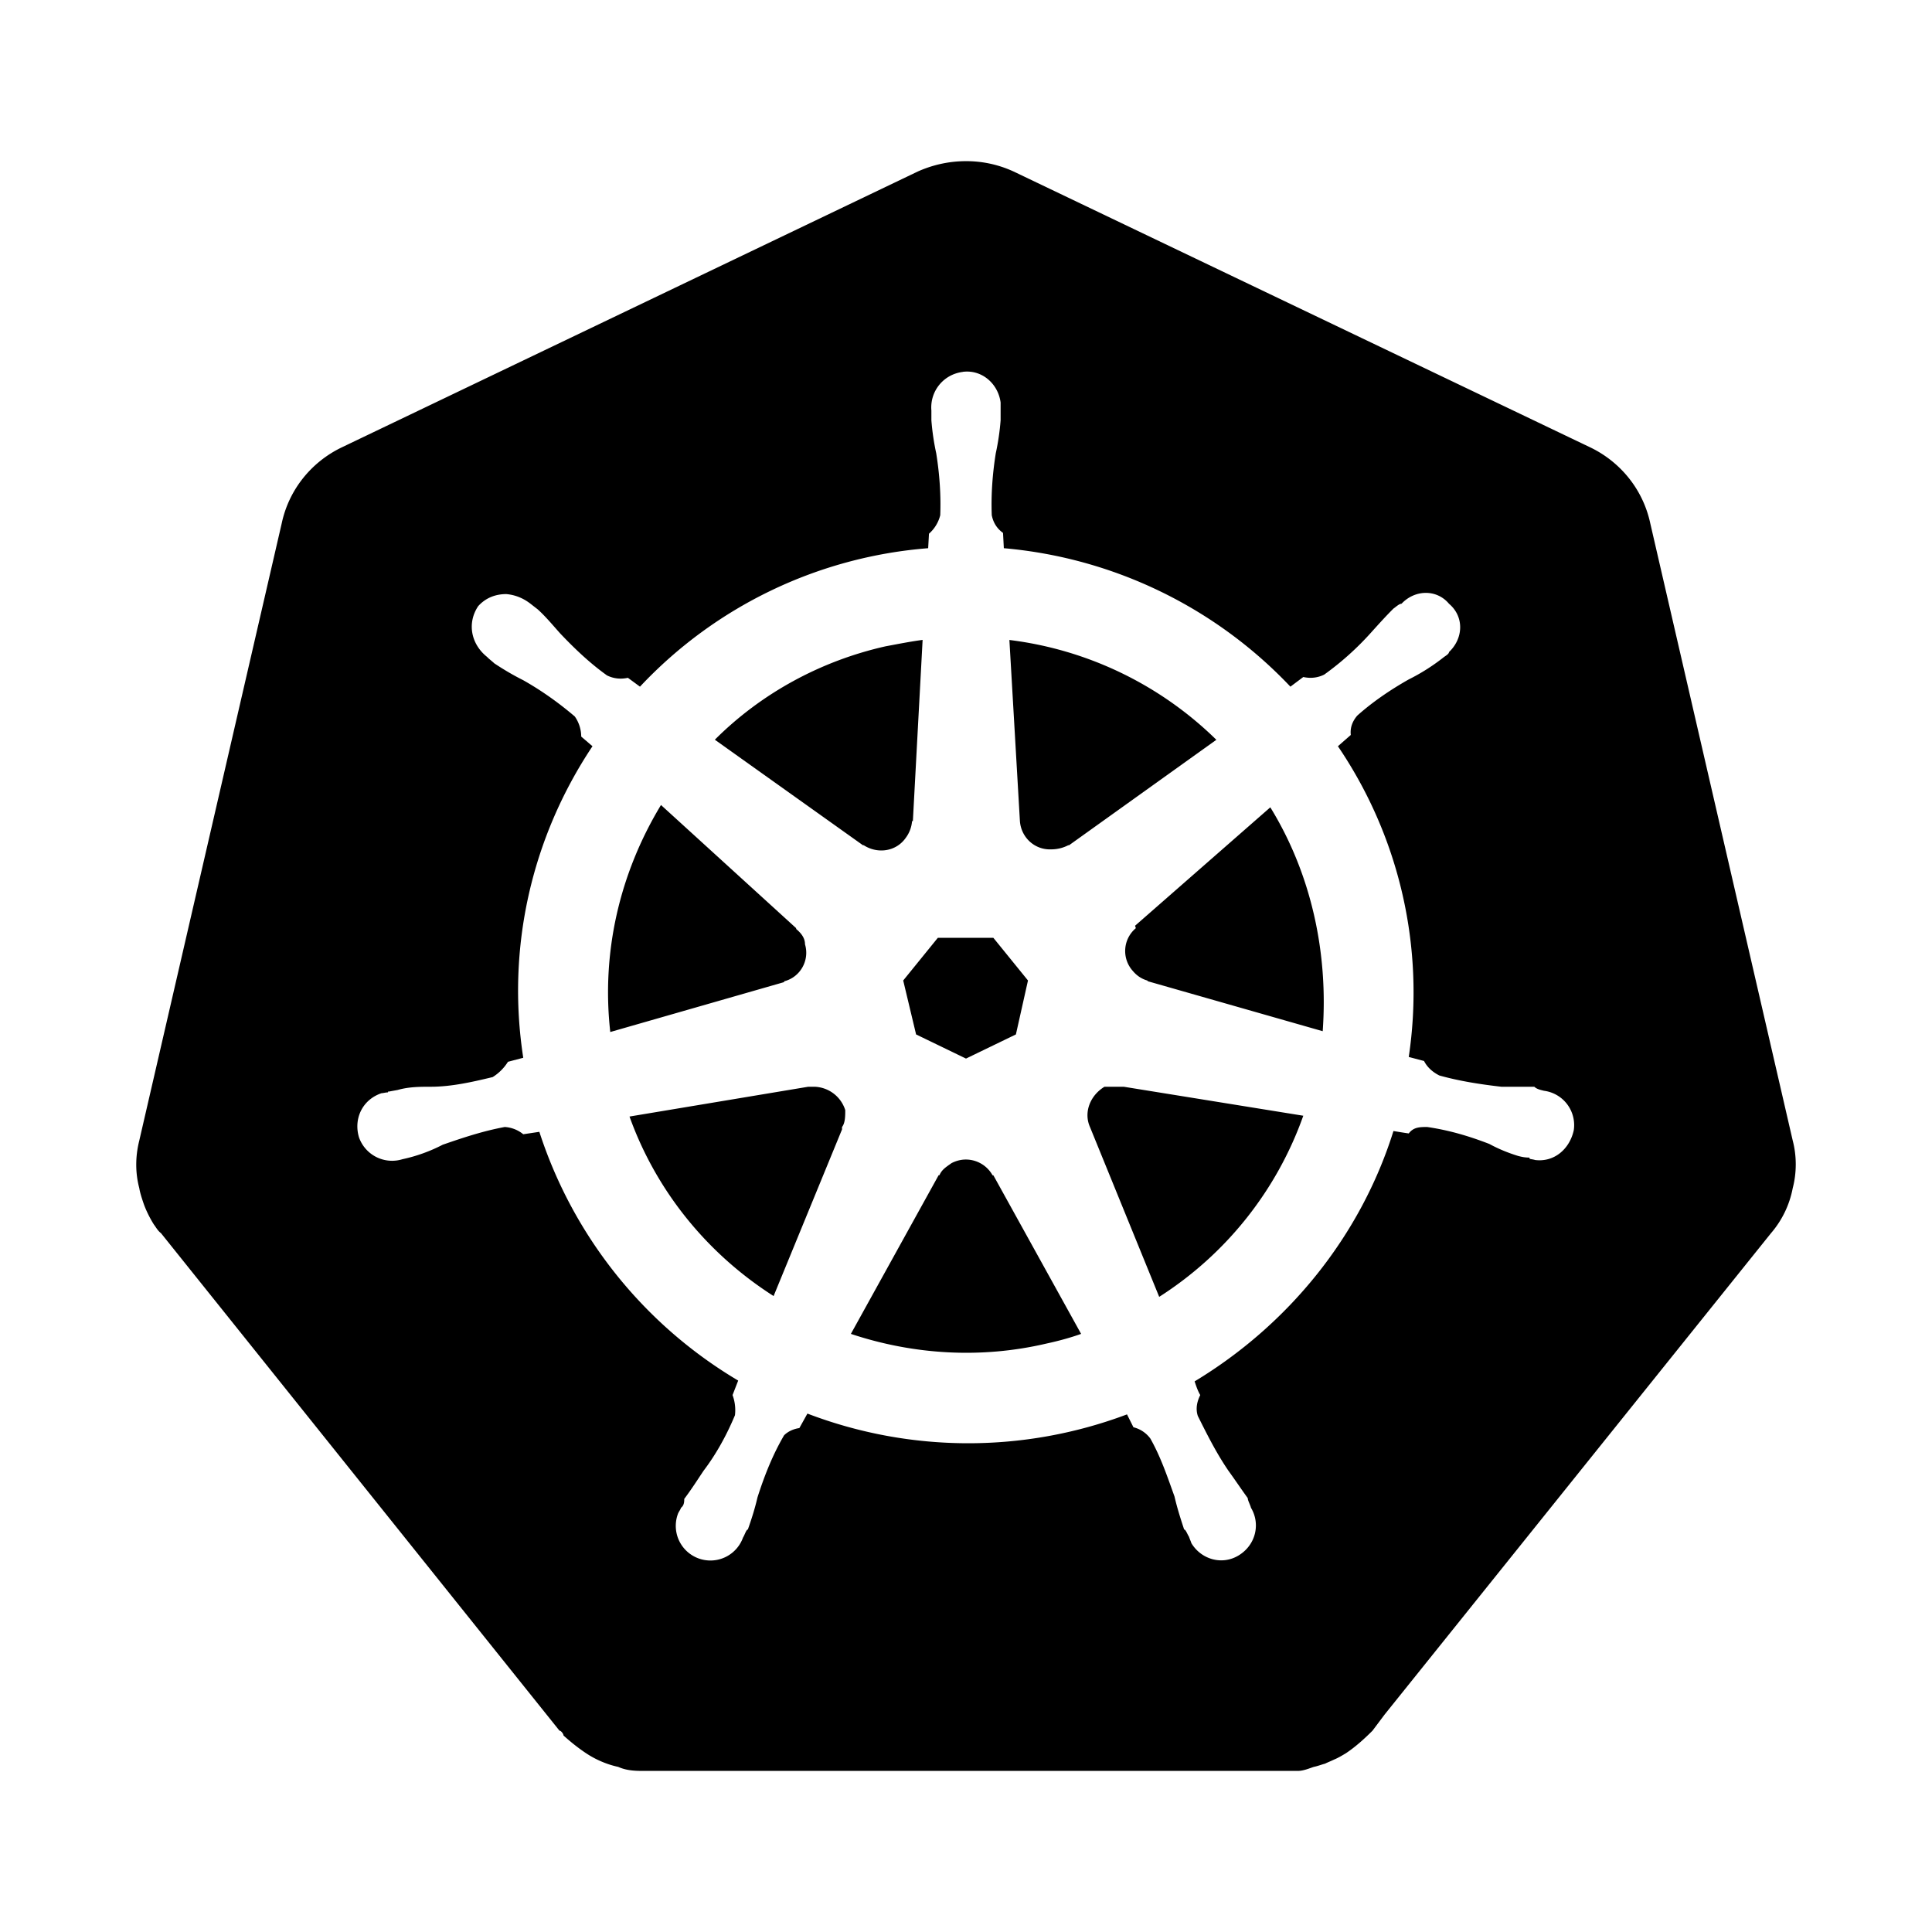 <svg xmlns="http://www.w3.org/2000/svg" viewBox="0 0 24 24"><path d="M11.998 2.002c-.204 0-.408.044-.598.129L4.24 5.56c-.37.18-.65.519-.74.939l-1.77 7.67c-.05.2-.05.4 0 .59.01.06.03.12.05.18.03.09.08.19.13.27.03.04.05.08.09.11l4.95 6.18c.02 0 .05.04.05.06.1.09.19.16.28.22.12.08.26.14.4.17.11.05.23.05.32.05h8.12c.07 0 .14-.03.2-.05.05-.01.1-.03.14-.04.04-.02.07-.03.11-.05.05-.02.1-.05.15-.08.12-.08.23-.18.33-.28l.15-.2 4.8-5.98a1.2 1.2 0 0 0 .27-.56c.05-.19.05-.4 0-.59L20.5 6.5c-.09-.42-.37-.76-.74-.94l-7.17-3.43a1.4 1.4 0 0 0-.592-.128zm-.037 2.617c.24-.03.439.151.469.381v.22a3 3 0 0 1-.06.41c-.04.25-.06.51-.05.77.02.1.07.17.14.22l.01.19a5.57 5.57 0 0 1 3.56 1.72l.16-.12c.09.02.18.01.26-.03a3.6 3.6 0 0 0 .58-.52c.09-.1.18-.2.28-.3.03-.02.07-.06.1-.06.17-.18.44-.18.59 0 .19.16.18.43 0 .6 0 .02-.03.04-.06.06a2.5 2.5 0 0 1-.44.28c-.23.13-.45.28-.64.45-.06.07-.09.15-.08.24l-.16.14a5.44 5.44 0 0 1 .88 3.86l.19.05c.04.08.11.14.19.18.25.07.51.11.77.14h.41c.03.03.08.04.12.05a.43.43 0 0 1 .37.49c-.05.23-.24.4-.48.37-.03-.01-.07-.01-.07-.02v-.01c-.06 0-.1-.01-.14-.02q-.195-.06-.36-.15c-.26-.1-.5-.17-.77-.21-.09 0-.17 0-.23.08-.07-.01-.13-.02-.19-.03-.41 1.31-1.31 2.41-2.47 3.11.02.06.04.12.07.17-.04.08-.06.17-.03.26.12.24.23.46.38.68.08.11.16.23.24.34 0 .03.03.08.04.12.12.2.06.46-.15.59s-.47.05-.59-.15c-.01-.03-.02-.05-.03-.08-.02-.03-.04-.09-.06-.09-.05-.15-.09-.28-.12-.41-.09-.25-.17-.49-.3-.72a.37.37 0 0 0-.21-.14l-.08-.16a5.6 5.6 0 0 1-3.97-.01l-.1.18c-.07.01-.14.04-.19.09-.14.24-.24.49-.33.77-.03.13-.07.26-.12.4-.02 0-.04.07-.06.1a.43.43 0 1 1-.81-.29c.01-.03.03-.05.04-.08.04-.03.04-.08.04-.11.09-.12.16-.23.24-.35.16-.21.29-.45.39-.69a.54.54 0 0 0-.03-.25l.07-.18a5.6 5.6 0 0 1-2.47-3.09l-.2.03a.4.4 0 0 0-.23-.09c-.27.05-.51.13-.77.22a2 2 0 0 1-.5.18.436.436 0 0 1-.54-.27c-.07-.23.04-.47.28-.55.02 0 .05-.01.08-.01v-.01h.01l.11-.02c.14-.04.28-.04.41-.04.26 0 .52-.06.77-.12a.6.6 0 0 0 .19-.19l.19-.05c-.21-1.36.1-2.73.86-3.87l-.14-.12c0-.09-.03-.18-.08-.25-.2-.17-.41-.32-.64-.45q-.18-.09-.36-.21c-.02-.02-.06-.05-.08-.07l-.01-.01c-.2-.16-.25-.42-.11-.63.09-.1.21-.15.35-.15q.165.015.3.12l.09.07c.1.09.19.2.28.3.18.19.37.37.58.52.08.04.17.05.26.03l.15.11a5.5 5.5 0 0 1 3.58-1.72l.01-.18a.45.45 0 0 0 .14-.23c.01-.26-.01-.52-.05-.77a3 3 0 0 1-.06-.41V5.1c-.02-.24.15-.45.39-.48zm-.5 3.33c-.15.02-.301.05-.461.08-.8.18-1.54.58-2.12 1.16l1.84 1.311h.01c.17.11.4.08.52-.09a.4.4 0 0 0 .08-.21h.01zm1.078 0 .13 2.24c.01.21.182.372.392.362a.46.46 0 0 0 .209-.051h.01l1.83-1.31a4.45 4.45 0 0 0-2.57-1.24zM8.211 10c-.52.86-.74 1.84-.63 2.82l2.16-.62v-.01c.2-.05.319-.26.259-.46 0-.08-.05-.14-.11-.19v-.01zm7.568.03L14.1 11.5l.01.03a.37.37 0 0 0-.039.53q.075.09.18.12l.01.01 2.17.62c.07-.97-.14-1.95-.65-2.78zm-4.129 1.62-.43.53.16.67.62.3.62-.3.15-.67-.43-.53zm-1.61 1.85-2.22.37c.33.92.96 1.7 1.79 2.23l.85-2.07V14c.04-.05.04-.14.04-.21a.415.415 0 0 0-.38-.29zm3.68 0c-.18.11-.26.32-.18.5l.86 2.11c.83-.53 1.46-1.32 1.79-2.25l-2.23-.36zm-1.76.906a.4.4 0 0 0-.14.043c-.07.05-.12.08-.15.15h-.01l-1.09 1.971c.78.26 1.62.31 2.43.12.14-.03.29-.07.43-.12l-1.09-1.97h-.01a.38.38 0 0 0-.37-.194z"/></svg>